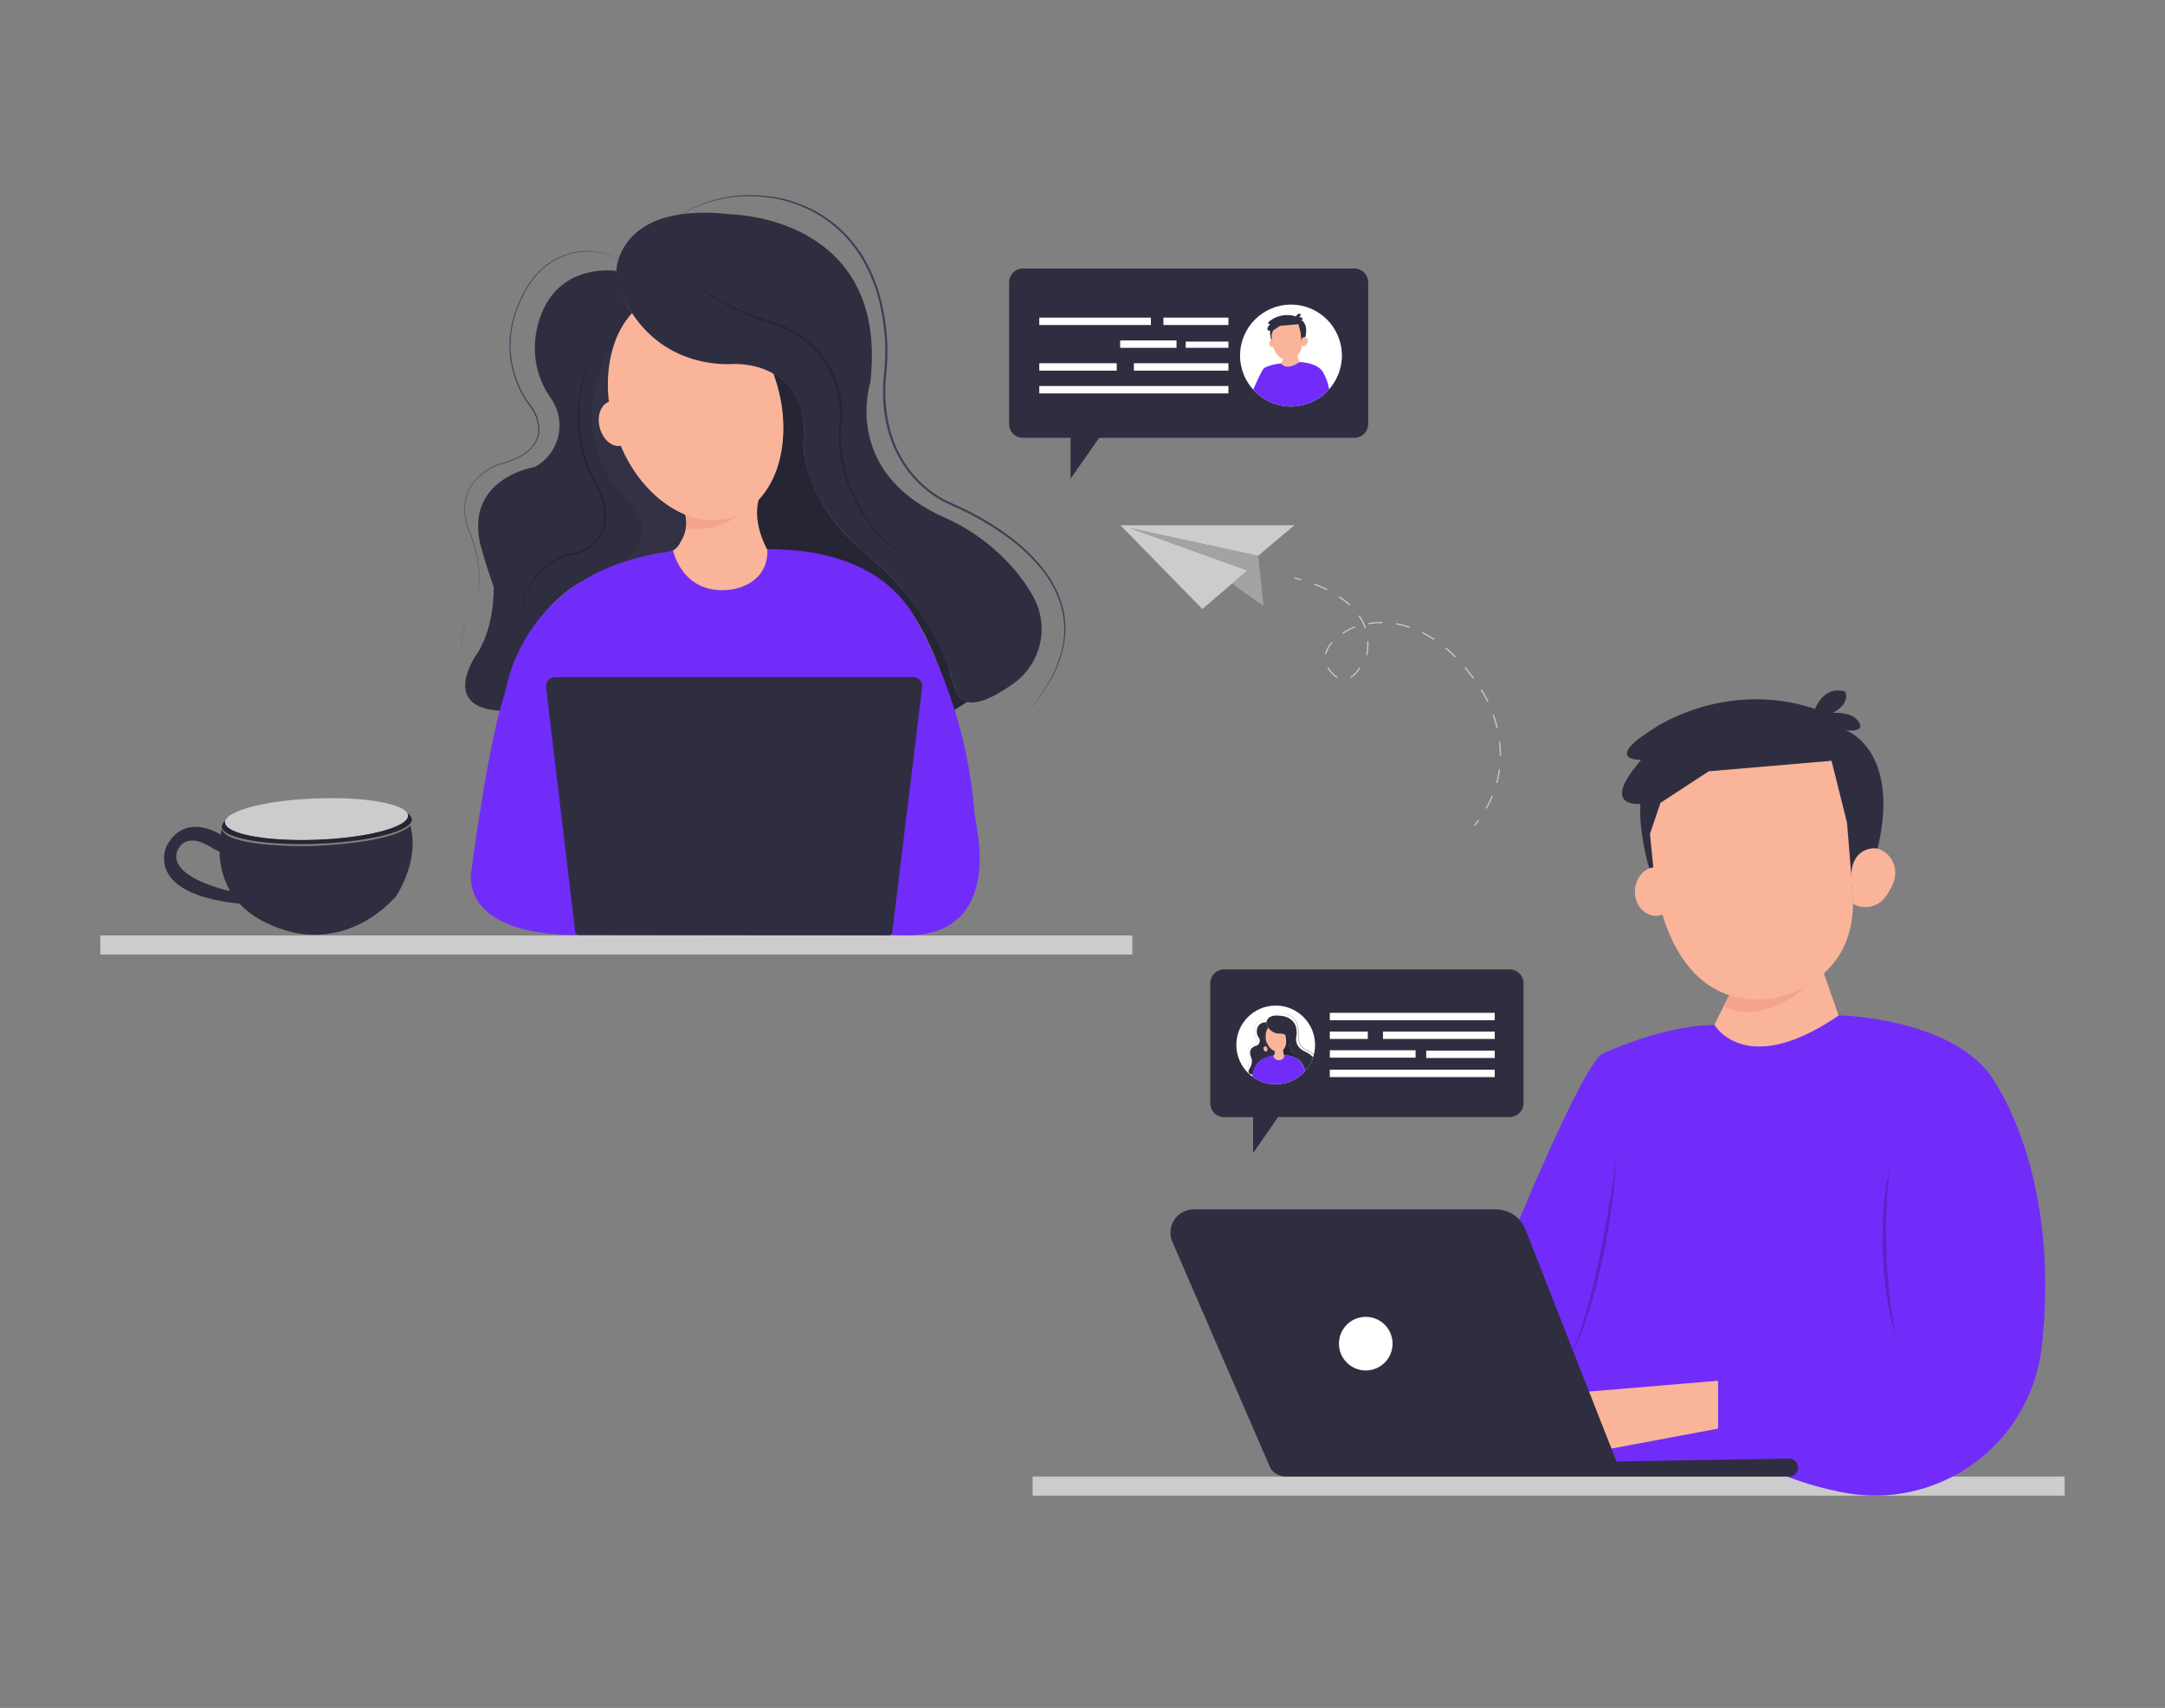<svg id="a933b482-b191-4d53-a79f-90ab624d513f" data-name="Layer 1" xmlns="http://www.w3.org/2000/svg" xmlns:xlink="http://www.w3.org/1999/xlink" width="865.76" height="682.89" viewBox="0 0 865.76 682.89"><rect x="0" y="0" width="865.76" height="682.89" fill="#808080" stroke="none"/><defs><clipPath id="b5e02c97-97e6-4467-be4f-b0cce5af30bf"><circle id="bace0010-d6ac-4662-90cf-db99c8739d74" data-name="SVGID" cx="510.14" cy="417.8" r="15.74" fill="#fff"/></clipPath><clipPath id="edfe23a0-9087-400d-9068-00f36d95d57f"><circle id="b105d6fe-f0ff-4bff-a7e5-c4f864c5ec61" data-name="SVGID" cx="516.25" cy="142.15" r="20.36" fill="#fff"/></clipPath></defs><path d="M272.92,200.44l-9.36,24.21,24,18.09s14.63-.26,20.75-2.12,6.39-19,6.39-19l-7.45-21.15-10.91-6.18Z" fill="#f9b499"/><path d="M246.49,108.35S219.6,104,214.38,133.19a34.67,34.67,0,0,0,5.81,25.92,18.86,18.86,0,0,1-4.63,26.55c-.54.36-1.11.71-1.71,1.06,0,0-28.2,4.35-21.67,31.33,0,0,1.74,6.61,5.23,16.58,0,0,.64,14.76-6.21,26.07,0,0-16.43,22.2,9.25,23.51,0,0,5.51-36.56,31.63-51.36,0,0,21.59-10.92,34.35-12.09a6.5,6.5,0,0,0,4.68-2.61c1.95-2.67,4.28-7.21,2.8-12.41a47.82,47.82,0,0,1-25.45-27.57s-7.31,1.69-9-8.81c0,0-1.34-6.55,4.32-8.81,0,0-4.26-20.19,8.93-35.31C252.76,125.24,246.39,115.94,246.49,108.35Z" fill="#2f2e41"/><path d="M239,136.81a51.44,51.44,0,0,0-3,6.37,60.73,60.73,0,0,0-2.21,6.68,64.73,64.73,0,0,0-1.46,6.88,62.7,62.7,0,0,0-.68,7,58.56,58.56,0,0,0,.18,7l.17,1.74c.06.58.17,1.16.24,1.74.14,1.16.4,2.3.6,3.45a59.87,59.87,0,0,0,4.53,13.22l0,0a36.32,36.32,0,0,1,4.08,9,21,21,0,0,1,.7,9.88,14.28,14.28,0,0,1-1.81,4.68,15.07,15.07,0,0,1-3.32,3.75,15.8,15.8,0,0,1-4.3,2.53,18.33,18.33,0,0,1-2.38.77c-.82.21-1.6.34-2.38.56a26.9,26.9,0,0,0-8.7,4.05,24.64,24.64,0,0,0-6.56,7,31.32,31.32,0,0,0-2.18,4.33,33.73,33.73,0,0,0-1.45,4.64,45.5,45.5,0,0,0-1.07,9.68,43.15,43.15,0,0,1,.79-9.75,29.82,29.82,0,0,1,3.49-9.16,25.07,25.07,0,0,1,6.6-7.28,27.15,27.15,0,0,1,8.88-4.28c.8-.23,1.62-.38,2.38-.58a18.22,18.22,0,0,0,2.27-.74,15.05,15.05,0,0,0,4.08-2.43,14.24,14.24,0,0,0,3.11-3.55,13.14,13.14,0,0,0,1.67-4.4,20.38,20.38,0,0,0-.71-9.45,35.13,35.13,0,0,0-3.92-8.78l0,0v0a61.13,61.13,0,0,1-4.53-13.44,57.38,57.38,0,0,1-1-7,58.94,58.94,0,0,1,2.33-21,60.71,60.71,0,0,1,2.39-6.66A46.47,46.47,0,0,1,239,136.81Z" opacity="0.2"/><path d="M273.91,205.74c-20.26-8.83-27-30.77-27-30.77-7.8-22.2-.43-39.62-.43-39.62-24.19,38.29,4.18,64.71,4.18,64.71,16.66,16.61-5,26.7-5,26.7s12.45-5,19-5.79c0,0,5.39.69,7.41-4.3A13.67,13.67,0,0,0,273.91,205.74Z" fill="#3f3d56"/><path d="M273.91,205.74c-20.26-8.83-27-30.77-27-30.77-7.8-22.2-.43-39.62-.43-39.62-24.19,38.29,4.18,64.71,4.18,64.71,16.66,16.61-5,26.7-5,26.7s12.45-5,19-5.79c0,0,5.39.69,7.41-4.3A13.67,13.67,0,0,0,273.91,205.74Z" opacity="0.2"/><path d="M381.07,284.21s-8.71-36.27-25.68-49.58c0,0-17.85-15.27-48.53-14.84,0,0-6.08-10.46-3.47-20,0,0,17.18-14.62,5.86-50.39,0,0,14.38,6.23,12,27.34,0,0-1.11,19.7,19.87,40.08l10.42,9.3s21.79,18.71,28.39,43.2l2.46,7.52s1.59,3.62,4.79,3.53Z" fill="#2f2e41"/><path d="M381.07,284.21s-8.71-36.27-25.68-49.58c0,0-17.85-15.27-48.53-14.84,0,0-6.08-10.46-3.47-20,0,0,17.18-14.62,5.86-50.39,0,0,14.38,6.23,12,27.34,0,0-1.11,19.7,19.87,40.08l10.42,9.3s21.79,18.71,28.39,43.2l2.46,7.52s1.59,3.62,4.79,3.53Z" opacity="0.2"/><path d="M263.56,92.28a40.27,40.27,0,0,1,4.55-3.81,54.59,54.59,0,0,1,5-3.24,58.46,58.46,0,0,1,5.3-2.68,55.06,55.06,0,0,1,5.58-2.1,53.83,53.83,0,0,1,11.67-2.29,55.09,55.09,0,0,1,11.9.37h0a44.33,44.33,0,0,1,8.25,1.65,55.08,55.08,0,0,1,7.83,3,52.75,52.75,0,0,1,7.27,4.23,51.31,51.31,0,0,1,11.94,11.77,56,56,0,0,1,4.37,7.19,66.33,66.33,0,0,1,5.61,15.81c.31,1.37.54,2.75.81,4.13.15.68.22,1.38.32,2.07l.28,2.08a71.25,71.25,0,0,1,.61,8.38c.05,2.8,0,5.61-.24,8.4-.1,1.39-.26,2.8-.37,4.17s-.18,2.76-.2,4.14A59.42,59.42,0,0,0,356,172a46.52,46.52,0,0,0,7,14.9A44,44,0,0,0,375,198.24q1.75,1.11,3.6,2c1.24.63,2.5,1.17,3.78,1.74,2.55,1.15,5.06,2.4,7.52,3.72a108.16,108.16,0,0,1,14.14,9,73.41,73.41,0,0,1,12.17,11.53,44.47,44.47,0,0,1,8.19,14.59,34.37,34.37,0,0,1,1.09,16.63,47.06,47.06,0,0,1-6,15.57,73.78,73.78,0,0,1-4.71,6.91c-1.69,2.22-3.52,4.33-5.4,6.39,1.85-2.08,3.66-4.21,5.32-6.44a74.94,74.94,0,0,0,4.62-7,46.57,46.57,0,0,0,5.8-15.53A34.45,34.45,0,0,0,423.88,241a43.76,43.76,0,0,0-8.18-14.34,72.44,72.44,0,0,0-12.13-11.34,111.26,111.26,0,0,0-14.07-8.91c-2.45-1.31-4.94-2.54-7.48-3.67-1.26-.56-2.56-1.12-3.81-1.75s-2.49-1.32-3.68-2.07a44.67,44.67,0,0,1-12.19-11.54,47.43,47.43,0,0,1-7.2-15.18,59,59,0,0,1-2-16.67c0-1.41.1-2.81.21-4.21s.28-2.77.38-4.16c.21-2.76.3-5.54.26-8.31a71.71,71.71,0,0,0-.59-8.29l-.28-2.07c-.09-.68-.16-1.37-.31-2-.26-1.36-.48-2.73-.79-4.09a65.17,65.17,0,0,0-5.51-15.63,55.05,55.05,0,0,0-4.28-7.1,53.86,53.86,0,0,0-5.37-6.32A53,53,0,0,0,330.49,88a52.45,52.45,0,0,0-14.88-7.26A42.85,42.85,0,0,0,307.5,79h0a56.78,56.78,0,0,0-11.8-.47,53.36,53.36,0,0,0-11.62,2.14,57.83,57.83,0,0,0-5.57,2,57,57,0,0,0-5.32,2.62,54.37,54.37,0,0,0-5,3.17A41.34,41.34,0,0,0,263.56,92.28Z" fill="#3f3d56"/><path d="M186,262.45a11.91,11.91,0,0,1-1.16-4.38,17.7,17.7,0,0,1,.21-4.54l.21-1.12c.09-.37.19-.74.29-1.11.17-.74.46-1.44.7-2.17s.59-1.4.88-2.1l1-2h0A15.61,15.61,0,0,0,190,241.4a26,26,0,0,0,1.07-3.89,34.3,34.3,0,0,0,.5-8c-.05-.67-.08-1.35-.14-2l-.26-2c0-.33-.08-.67-.13-1l-.2-1-.39-2c-.31-1.31-.69-2.6-1-3.91l-1.28-3.83v0a24.22,24.22,0,0,1-2.32-8.21,18.3,18.3,0,0,1,1.06-8.45c.14-.33.26-.67.42-1l.48-1a16.39,16.39,0,0,1,1.15-1.82,19.7,19.7,0,0,1,1.35-1.67c.51-.5,1-1,1.54-1.49a27.42,27.42,0,0,1,7.26-4.51h0a32.55,32.55,0,0,0,7.48-2.55,18.55,18.55,0,0,0,6.26-4.68,10.37,10.37,0,0,0,2.42-7.23,17.71,17.71,0,0,0-2.39-7.43l0,0a35.55,35.55,0,0,1-3.54-5.11,44.25,44.25,0,0,1-2.7-5.59,41.88,41.88,0,0,1-1.85-5.92c-.25-1-.42-2-.6-3s-.28-2-.34-3.09c0-.51-.08-1-.08-1.55s0-1,0-1.55c0-1,0-2.07.14-3.1s.23-2,.37-3.08c.07-.51.19-1,.28-1.52s.19-1,.33-1.52a48.24,48.24,0,0,1,4.46-11.53,45.23,45.23,0,0,1,3.27-5.26,30.19,30.19,0,0,1,4.19-4.56,29.3,29.3,0,0,1,5.06-3.58,28.07,28.07,0,0,1,5.73-2.35,24.86,24.86,0,0,1,18.1,1.49,33.71,33.71,0,0,1,5.24,3.26,33,33,0,0,0-5.27-3.21,25,25,0,0,0-5.83-1.95,25.25,25.25,0,0,0-12.18.61A28.45,28.45,0,0,0,222,104a28.76,28.76,0,0,0-5,3.55,30.67,30.67,0,0,0-4.14,4.53,46.06,46.06,0,0,0-3.23,5.24,48.22,48.22,0,0,0-4.4,11.47c-.14.49-.21,1-.32,1.5s-.21,1-.27,1.52c-.14,1-.3,2-.36,3s-.11,2.05-.13,3.07c0,.52,0,1,0,1.54s0,1,.09,1.53c.06,1,.21,2,.34,3.06s.36,2,.61,3a41.11,41.11,0,0,0,1.85,5.86,42.12,42.12,0,0,0,2.69,5.53,33.64,33.64,0,0,0,3.5,5v0h0a18.15,18.15,0,0,1,2.46,7.63,10.94,10.94,0,0,1-.55,4,11.54,11.54,0,0,1-2,3.52,19.11,19.11,0,0,1-6.43,4.78,32.64,32.64,0,0,1-7.59,2.56h0a27.44,27.44,0,0,0-7.17,4.43,21,21,0,0,0-1.52,1.46,19,19,0,0,0-1.33,1.64,17.13,17.13,0,0,0-1.13,1.77l-.47.94c-.16.31-.28.65-.41,1a18,18,0,0,0-1.07,8.29,23.78,23.78,0,0,0,2.27,8.1v0h0l1.28,3.85c.34,1.31.71,2.61,1,3.93l.39,2,.19,1c.05.33.09.67.13,1l.26,2c.06.67.08,1.35.13,2a33.69,33.69,0,0,1-.54,8.08,24.91,24.91,0,0,1-1.1,3.91,15.82,15.82,0,0,1-1.84,3.62h0l-1.05,2c-.29.69-.62,1.38-.89,2.09s-.54,1.41-.72,2.15c-.1.37-.21.73-.3,1.1l-.22,1.11a18.07,18.07,0,0,0-.24,4.53A11.91,11.91,0,0,0,186,262.45Z" fill="#3f3d56"/><path d="M230.2,373.78s-42.37,1.74-41.93-23.94c0,0,7.2-55.5,13.87-73.17,0,0,5.8-47.54,64.29-55.91l2.71-.68s3.77,18.43,23.58,15.6c0,0,14.58-1.74,14.14-15.89,0,0,40.57-3,57.9,25.38,0,0,20.39,32,24.53,75.66q.52,5.52,1.46,11c2.15,12.31,4.38,44.84-32.75,42Z" fill="#712cf9"/><rect x="412.94" y="590.36" width="412.7" height="7.64" fill="#ccc"/><rect x="40.12" y="374.02" width="412.7" height="7.64" fill="#ccc"/><path d="M692.56,395.72l-8.25,16.5s10.65,19.16,51.89-3.46L728,385.34Z" fill="#f9b499"/><path d="M764.14,536.48c-38.32,14.77-77,11.57-77,11.57l-.4,25.55c17.16,16.76,46.7,22.35,46.7,22.35l2,.45a67.05,67.05,0,0,0,81.07-58.31c7.84-72.09-21.17-109-21.17-109-17.56-22.35-60-23.11-60-23.11-37.29,25.58-49.72,3.82-49.72,3.82-21.55.27-45.1,11.71-45.1,11.71-8,5.59-33.53,67.45-33.53,67.45l33.57,95.26,51.08,2.8,12,.79,6.75-15.16" fill="#712cf9"/><path d="M218.36,274.74,230,372.47a1.55,1.55,0,0,0,1.56,1.37l123.74.16a1.56,1.56,0,0,0,1.52-1.36l11.95-97.89a3.59,3.59,0,0,0-3.57-4H221.93A3.61,3.61,0,0,0,218.36,274.74Z" fill="#2f2e41"/><path d="M163.17,326.07c.18,4.57-16.07,8.9-36.28,9.68s-36.74-2.3-36.91-6.87a2,2,0,0,1,.08-.64c1.27-4.32,16.93-8.29,36.19-9,19-.73,34.77,1.94,36.72,6.07A2,2,0,0,1,163.17,326.07Z" fill="#ccc"/><path d="M164.71,327.63c.17,4.57-16.7,8.92-37.68,9.73s-38.14-2.25-38.31-6.81a3,3,0,0,1,1.34-2.31,2,2,0,0,0-.08.64c.17,4.57,16.7,7.64,36.91,6.87s36.46-5.11,36.28-9.68a2,2,0,0,0-.2-.79A3.18,3.18,0,0,1,164.71,327.63Z" fill="#2f2e41"/><path d="M164.71,327.63c.17,4.57-16.7,8.92-37.68,9.73s-38.14-2.25-38.31-6.81a3,3,0,0,1,1.34-2.31,2,2,0,0,0-.08.64c.17,4.57,16.7,7.64,36.91,6.87s36.46-5.11,36.28-9.68a2,2,0,0,0-.2-.79A3.18,3.18,0,0,1,164.71,327.63Z" opacity="0.2"/><path d="M164.08,330.07s-4.71,6.88-40.51,8.22c0,0-33.14.66-34.85-6.9,0,0-.24.86-.49,2.34h0s-14.16-9.5-21.61,4.59c0,0-9.48,19,29.21,23h0c4,4.34,10,8.19,18.67,10.73,0,0,23.06,8.7,43.74-13.5C158.24,358.56,168,344.44,164.08,330.07ZM91,356.06c-27.31-7.12-19.47-17-19.47-17,3.21-5.11,9.16-2.59,12.75-.37a28,28,0,0,0,3.52,1.84,32.27,32.27,0,0,0,4.16,15.56Z" fill="#2f2e41"/><path d="M755.76,466.63c-.76,5.68-1.17,11.39-1.4,17.09-.11,2.86-.16,5.71-.17,8.56l0,4.28.14,4.28c.22,5.7.61,11.4,1.29,17.07.28,2.84.72,5.66,1.12,8.5.16,1.42.45,2.82.68,4.23s.48,2.82.7,4.24c-.37-1.38-.73-2.77-1.08-4.16s-.71-2.78-1-4.19l-.83-4.23-.21-1-.16-1.07-.32-2.13c-.2-1.42-.46-2.84-.6-4.27l-.45-4.28-.11-1.08-.08-1.07-.14-2.15c-.09-1.44-.2-2.87-.23-4.31a150.09,150.09,0,0,1,.32-17.23A109.75,109.75,0,0,1,755.76,466.63Z" opacity="0.2"/><path d="M646.4,463.44c-.41,6.67-1.14,13.33-2.07,20s-2,13.23-3.43,19.78-3,13.07-5,19.46a117.19,117.19,0,0,1-7.46,18.63c.6-1.56,1.21-3.12,1.84-4.66.33-.77.58-1.57.85-2.36l.8-2.37c.26-.79.56-1.56.8-2.36l.72-2.4c.46-1.6,1-3.17,1.4-4.79l1.31-4.83,1.18-4.85c.41-1.62.77-3.25,1.13-4.87s.75-3.25,1.06-4.89l1-4.9.94-4.91q.93-4.92,1.77-9.85l.42-2.47.41-2.47c.28-1.64.54-3.29.79-4.94C645.44,470.05,645.91,466.75,646.4,463.44Z" opacity="0.2"/><polygon points="687.05 552.06 634.82 556.43 644.4 579.19 687.05 571.2 687.05 552.06" fill="#f9b499"/><path d="M508.1,587.17l-39.28-90.61a9.28,9.28,0,0,1,8.51-13H598.19a12.75,12.75,0,0,1,11.87,8.1l36.34,92.68,69-1.13A3.56,3.56,0,0,1,719,586.8h0a3.56,3.56,0,0,1-3.56,3.56H514.17a7.35,7.35,0,0,1-6.07-3.19Z" fill="#2f2e41"/><circle cx="546.15" cy="537.23" r="10.72" fill="#fff"/><path d="M603.69,387.6H489.54a5.59,5.59,0,0,0-5.59,5.59v47.9a5.58,5.58,0,0,0,5.59,5.58h11.57V461l10-14.37h92.55a5.58,5.58,0,0,0,5.59-5.58v-47.9A5.59,5.59,0,0,0,603.69,387.6Z" fill="#2f2e41"/><circle id="a0939f5d-94a7-4c5d-837b-fd65c6c697cb" data-name="SVGID" cx="510.14" cy="417.8" r="15.74" fill="#fff"/><g clip-path="url(#b5e02c97-97e6-4467-be4f-b0cce5af30bf)"><path d="M509.57,419.7l-1.11,2.87,2.84,2.14a13.36,13.36,0,0,0,2.46-.25c.72-.22.75-2.25.75-2.25l-.88-2.51-1.29-.73Z" fill="#f9b499"/><ellipse cx="510.19" cy="415.2" rx="3.98" ry="5.52" transform="translate(-103.07 177.29) rotate(-17.94)" fill="#f9b499"/><path d="M506.53,408.28c.33-1.06,1.48-2.61,5.38-2.15,0,0,7.47.1,6.54,8,0,0-1.35,4.17,3.49,6.35a9.35,9.35,0,0,1,3,2.1,8.26,8.26,0,0,1,1.27,1.71,3.19,3.19,0,0,1-1,4.08c-.88.61-2.21,1.39-2.68.39,0,0-.16-.55-.45-1.32a11.92,11.92,0,0,0-3.61-5c-1.38-1.16-3.42-3.33-3.15-6a3,3,0,0,0-2.38-3.08,4.39,4.39,0,0,0-1.08-.1,5.35,5.35,0,0,1-5.24-3.48A2,2,0,0,1,506.53,408.28Z" fill="#2f2e41"/><path d="M509.28,407.88a2.26,2.26,0,0,0,.11.37.91.91,0,0,0,.09.17l.09.17.11.16a.56.56,0,0,0,.05.08l.07.08.12.15.13.13a5.84,5.84,0,0,0,1.22.94l.34.19a3.65,3.65,0,0,0,.34.18c.24.1.47.22.71.31l.36.14.09,0,.09,0,.19.06.73.24a4.54,4.54,0,0,1,2.38,1.95,4.43,4.43,0,0,1,.56,3h0a5.58,5.58,0,0,0,0,1,8.58,8.58,0,0,0,.18,1,8.16,8.16,0,0,0,.32,1,7.56,7.56,0,0,0,.45.9,6.79,6.79,0,0,0,1.27,1.56,7.89,7.89,0,0,0,1.66,1.14,8,8,0,0,1-1.69-1.11,6.66,6.66,0,0,1-1.3-1.55,6.73,6.73,0,0,1-.8-1.87,8.4,8.4,0,0,1-.19-1,5.77,5.77,0,0,1,0-1h0a4.62,4.62,0,0,0,0-1.53,4.53,4.53,0,0,0-.54-1.42,4.48,4.48,0,0,0-2.32-1.92l-.73-.25-.19-.06-.09,0-.09,0-.36-.14c-.24-.09-.47-.21-.71-.32a3.65,3.65,0,0,1-.34-.18l-.34-.19a6,6,0,0,1-1.21-1l-.14-.14-.12-.16-.06-.07,0-.09-.11-.16-.09-.17-.08-.18A2.24,2.24,0,0,1,509.28,407.88Z" opacity="0.2"/><path d="M506.44,408.8a3.32,3.32,0,0,0-3.8,2.94,4.1,4.1,0,0,0,.69,3.07,2.23,2.23,0,0,1-.55,3.14l-.2.13s-3.34.51-2.57,3.71c0,0,.21.78.62,2a6.25,6.25,0,0,1-.73,3.09s-1.95,2.62,1.09,2.78c0,0,.65-4.33,3.74-6.08a15.81,15.81,0,0,1,4.07-1.43.76.76,0,0,0,.55-.31,1.7,1.7,0,0,0,.34-1.47,5.66,5.66,0,0,1-3-3.26s-.86.2-1.06-1.05a.94.94,0,0,1,.51-1,5.26,5.26,0,0,1,1.06-4.18A4.37,4.37,0,0,1,506.44,408.8Z" fill="#2f2e41"/><path d="M505.56,412.17a6.73,6.73,0,0,0-.62,1.55,7.27,7.27,0,0,0-.17.81,5.69,5.69,0,0,0-.08.83,7.73,7.73,0,0,0,0,.83l0,.2,0,.21a2.93,2.93,0,0,0,.07.41,7.18,7.18,0,0,0,.53,1.56h0a4.21,4.21,0,0,1,.48,1.06,2.58,2.58,0,0,1,.09,1.17,1.48,1.48,0,0,1-.22.55,1.69,1.69,0,0,1-.39.45,1.76,1.76,0,0,1-.51.3,1.52,1.52,0,0,1-.28.09l-.28.07a2.86,2.86,0,0,0-1,.48,2.81,2.81,0,0,0-.78.83,3.06,3.06,0,0,0-.26.51,4.42,4.42,0,0,0-.17.55,5.46,5.46,0,0,0-.13,1.14,5,5,0,0,1,.1-1.15,3.6,3.6,0,0,1,.41-1.09,3.19,3.19,0,0,1,.78-.86,3.27,3.27,0,0,1,1.05-.5l.28-.07.27-.09a1.86,1.86,0,0,0,.49-.29,1.61,1.61,0,0,0,.36-.42,1.44,1.44,0,0,0,.2-.52,2.51,2.51,0,0,0-.08-1.12,4.43,4.43,0,0,0-.47-1h0a7.45,7.45,0,0,1-.54-1.59,8,8,0,0,1-.11-.84,7.85,7.85,0,0,1,0-.84,7.14,7.14,0,0,1,.29-1.65,7.25,7.25,0,0,1,.28-.78A5.28,5.28,0,0,1,505.56,412.17Z" opacity="0.2"/><path d="M509.69,420.33a6.35,6.35,0,0,1-3.2-3.64,7,7,0,0,1-.05-4.69c-2.87,4.53.49,7.66.49,7.66,2,2-.59,3.16-.59,3.16a12.46,12.46,0,0,1,2.25-.69.84.84,0,0,0,.88-.5A1.65,1.65,0,0,0,509.69,420.33Z" fill="#3f3d56"/><path d="M509.69,420.33a6.35,6.35,0,0,1-3.2-3.64,7,7,0,0,1-.05-4.69c-2.87,4.53.49,7.66.49,7.66,2,2-.59,3.16-.59,3.16a12.46,12.46,0,0,1,2.25-.69.84.84,0,0,0,.88-.5A1.65,1.65,0,0,0,509.69,420.33Z" opacity="0.2"/><path d="M522.37,429.62s-1-4.29-3-5.87a9.09,9.09,0,0,0-5.74-1.76,3.59,3.59,0,0,1-.42-2.37s2-1.73.7-6a3,3,0,0,1,1.42,3.23,6.71,6.71,0,0,0,2.35,4.75l1.23,1.1a11.92,11.92,0,0,1,3.36,5.11l.29.89s.19.43.57.42Z" fill="#2f2e41"/><path d="M522.37,429.62s-1-4.29-3-5.87a9.09,9.09,0,0,0-5.74-1.76,3.59,3.59,0,0,1-.42-2.37s2-1.73.7-6a3,3,0,0,1,1.42,3.23,6.71,6.71,0,0,0,2.35,4.75l1.23,1.1a11.92,11.92,0,0,1,3.36,5.11l.29.89s.19.43.57.42Z" opacity="0.2"/><path d="M508.46,406.9a4.6,4.6,0,0,1,.54-.45,5.36,5.36,0,0,1,.59-.38,4.65,4.65,0,0,1,.63-.32,4.73,4.73,0,0,1,.66-.25,6.48,6.48,0,0,1,1.38-.27,6.65,6.65,0,0,1,1.41,0h0a5.39,5.39,0,0,1,1,.2,5.26,5.26,0,0,1,.93.36,5.67,5.67,0,0,1,.86.5,5.78,5.78,0,0,1,.76.63,6.3,6.3,0,0,1,1.17,1.61,7.86,7.86,0,0,1,.66,1.87c0,.17.07.33.1.49a2.17,2.17,0,0,1,0,.25l0,.24a6.63,6.63,0,0,1,.07,1,8.19,8.19,0,0,1,0,1c0,.16,0,.33,0,.49s0,.33,0,.49a6.73,6.73,0,0,0,.24,1.95,5.47,5.47,0,0,0,.83,1.76,5.14,5.14,0,0,0,1.41,1.34,3.62,3.62,0,0,0,.43.24c.14.08.29.14.44.21.31.14.6.28.89.44a13.28,13.28,0,0,1,1.68,1.07,8.83,8.83,0,0,1,1.44,1.36,5.38,5.38,0,0,1,1,1.73,4.11,4.11,0,0,1,.13,2,5.6,5.6,0,0,1-.72,1.84,6.52,6.52,0,0,1-.55.82c-.2.26-.42.51-.64.76.22-.25.43-.5.63-.77a7.74,7.74,0,0,0,.54-.82,5.54,5.54,0,0,0,.69-1.84,4.11,4.11,0,0,0-.14-1.94,5.25,5.25,0,0,0-1-1.7,8.33,8.33,0,0,0-1.44-1.34,12.92,12.92,0,0,0-1.66-1.05c-.29-.16-.59-.31-.89-.44s-.3-.13-.45-.21a3.62,3.62,0,0,1-.43-.24,5.26,5.26,0,0,1-1.45-1.37,5.67,5.67,0,0,1-.85-1.79,7,7,0,0,1-.24-2c0-.16,0-.33,0-.5s0-.32,0-.49c0-.33,0-.65,0-1a7.93,7.93,0,0,0-.07-1l0-.25a2,2,0,0,0,0-.24l-.09-.49a8.14,8.14,0,0,0-.65-1.85,8.94,8.94,0,0,0-.51-.84,6.41,6.41,0,0,0-.64-.74,5.76,5.76,0,0,0-.75-.64,7.15,7.15,0,0,0-.84-.5,7.31,7.31,0,0,0-.92-.36,5.11,5.11,0,0,0-1-.2h0a7.26,7.26,0,0,0-1.4-.05,5.8,5.8,0,0,0-1.37.25,6.42,6.42,0,0,0-.66.24,6.14,6.14,0,0,0-.63.31,4.67,4.67,0,0,0-.6.38A4.51,4.51,0,0,0,508.46,406.9Z" fill="#2f2e41"/><path d="M499.28,427a1.33,1.33,0,0,1-.13-.51,2,2,0,0,1,0-.54l0-.13,0-.14a2.41,2.41,0,0,1,.08-.25,1.89,1.89,0,0,1,.11-.25l.12-.24h0a1.72,1.72,0,0,0,.21-.43,2.42,2.42,0,0,0,.13-.46,4.3,4.3,0,0,0,.06-.95c0-.08,0-.16,0-.24l0-.23a.5.5,0,0,0,0-.12l0-.12-.05-.23c0-.16-.08-.31-.12-.47l-.15-.45h0a2.7,2.7,0,0,1-.27-1,2.13,2.13,0,0,1,.12-1l.05-.12.06-.11a1.35,1.35,0,0,1,.14-.22,1.39,1.39,0,0,1,.15-.19c.07-.06.12-.13.19-.18a3.2,3.2,0,0,1,.86-.54h0a3.46,3.46,0,0,0,.89-.3,2.24,2.24,0,0,0,.74-.55,1.31,1.31,0,0,0,.22-.4,1.19,1.19,0,0,0,.06-.46,2,2,0,0,0-.28-.88h0a4.07,4.07,0,0,1-.41-.61,4,4,0,0,1-.32-.66,4.37,4.37,0,0,1-.22-.7c0-.12-.05-.24-.07-.36a2.21,2.21,0,0,1,0-.37,1.09,1.09,0,0,1,0-.18c0-.06,0-.12,0-.18s0-.25,0-.37,0-.24,0-.36,0-.13,0-.19a.85.85,0,0,1,0-.17,5.53,5.53,0,0,1,.52-1.37,5,5,0,0,1,.39-.62,3.2,3.2,0,0,1,.5-.54,3.07,3.07,0,0,1,1.27-.7,3,3,0,0,1,1.45-.07,3.4,3.4,0,0,1,.7.24,4.57,4.57,0,0,1,.62.39,3.4,3.4,0,0,0-.63-.38,2.8,2.8,0,0,0-.69-.23,2.94,2.94,0,0,0-1.44.07,3.27,3.27,0,0,0-.67.28,3.51,3.51,0,0,0-.59.42,3.15,3.15,0,0,0-.49.54,4.33,4.33,0,0,0-.39.62,6.5,6.5,0,0,0-.52,1.35l0,.18c0,.06,0,.12,0,.18s0,.24,0,.36,0,.25,0,.37,0,.12,0,.18a1.09,1.09,0,0,0,0,.18c0,.12,0,.24,0,.36s0,.24.07.36a5.54,5.54,0,0,0,.22.69,5,5,0,0,0,.32.66,4.13,4.13,0,0,0,.41.59h0a2.17,2.17,0,0,1,.29.9,1.25,1.25,0,0,1-.07.47,1.22,1.22,0,0,1-.23.42,2.34,2.34,0,0,1-.76.57,4.14,4.14,0,0,1-.9.3h0a3.18,3.18,0,0,0-.84.52c-.07.05-.12.12-.18.17l-.16.2a1.48,1.48,0,0,0-.13.21l-.06.11a1.17,1.17,0,0,1-.05.11,2.21,2.21,0,0,0-.13,1,3.2,3.2,0,0,0,.27,1h0l.16.45.12.47,0,.23,0,.12s0,.08,0,.12l0,.24c0,.08,0,.16,0,.24a3.89,3.89,0,0,1-.07,1,2.64,2.64,0,0,1-.13.46,1.46,1.46,0,0,1-.22.43h0l-.13.24-.1.24a2.67,2.67,0,0,0-.09.26l0,.13,0,.13a2.45,2.45,0,0,0,0,.54A1.53,1.53,0,0,0,499.28,427Z" fill="#2f2e41"/><path d="M504.51,440.22s-5,.21-5-2.83c0,0,.85-6.57,1.64-8.66,0,0,.69-5.63,7.61-6.62l.32-.08a2.4,2.4,0,0,0,2.79,1.85,1.88,1.88,0,0,0,1.68-1.89s4.8-.35,6.85,3a22.27,22.27,0,0,1,2.9,9q.06.65.18,1.29c.25,1.46.51,5.31-3.88,5Z" fill="#712cf9"/><ellipse cx="506.4" cy="416.02" rx="0.77" ry="1.08" transform="matrix(0.97, -0.25, 0.25, 0.97, -89.14, 142.44)" fill="#f9b499"/></g><rect x="531.78" y="404.96" width="65.95" height="2.95" fill="#fff"/><rect x="531.78" y="427.7" width="65.95" height="2.95" fill="#fff"/><rect x="531.78" y="412.45" width="15.18" height="2.95" fill="#fff"/><rect x="531.78" y="419.93" width="34.3" height="2.95" fill="#fff"/><rect x="570.33" y="420.07" width="27.4" height="2.95" fill="#fff"/><rect x="553.03" y="412.45" width="44.7" height="2.95" fill="#fff"/><path d="M409.09,107.35H541.53a5.58,5.58,0,0,1,5.59,5.58V169.5a5.58,5.58,0,0,1-5.59,5.58h-102L428.11,191.4V175.08h-19a5.58,5.58,0,0,1-5.59-5.58V112.93A5.58,5.58,0,0,1,409.09,107.35Z" fill="#2f2e41"/><circle id="f7e24c9d-49a4-49c3-b542-df7e67f46b5d" data-name="SVGID" cx="516.25" cy="142.15" r="20.36" fill="#fff"/><g clip-path="url(#edfe23a0-9087-400d-9068-00f36d95d57f)"><path d="M513.31,143.23l-1.22,2.45s1.58,2.85,7.71-.51l-1.23-3.48Z" fill="#f9b499"/><path d="M524,164.15a28.93,28.93,0,0,1-11.45,1.72l-.06,3.8c2.55,2.49,6.94,3.32,6.94,3.32l.3.07a10,10,0,0,0,12.05-8.67c1.16-10.71-3.15-16.2-3.15-16.2-2.61-3.32-8.93-3.43-8.93-3.43-5.54,3.8-7.38.57-7.38.57a18.69,18.69,0,0,0-6.71,1.74c-1.18.83-5,10-5,10l5,14.16,7.59.42,1.78.12,1-2.26" fill="#712cf9"/><path d="M508.4,136a12.61,12.61,0,0,1-.52-3.82s-2.45.29,0-2.54c0,0,.17-.07-.27-.09,0,0-1.69-.12,1.08-1.84a11.44,11.44,0,0,1,9.59-1.17s.51-1.42,1.78-1c0,0,.39.64-.72,1.27,0,0,1.43-.12,1.63.79,0,0,0,.36-.87.24,0,0,3.28,1.14,1.89,7,0,0-1.85-.32-1.5,2.33,0,0-2,.83-2.25-2.21l-.16-3.61s-5.3,2.74-4.83.28a22.61,22.61,0,0,1-4.35,1.94l-.23,2.42Z" fill="#2f2e41"/><path d="M508.65,136s.5,8.43,6.88,7.78a5.72,5.72,0,0,0,4.94-6.6l-.31-3.87-.92-3.68-7.3.62-2.88,1.87-.62,1.84Z" fill="#f9b499"/><path d="M522.31,135s1.6.92,0,2.87a1.5,1.5,0,0,1-1.8.27l0-1s-.38-1.62.66-2.18A1.2,1.2,0,0,1,522.31,135Z" fill="#f9b499"/><ellipse cx="508.8" cy="137.4" rx="1.25" ry="1.44" fill="#f9b499"/></g><rect x="465.23" y="127" width="26" height="2.95" transform="translate(956.47 256.95) rotate(-180)" fill="#fff"/><rect x="415.61" y="127" width="44.63" height="2.95" transform="translate(875.84 256.95) rotate(-180)" fill="#fff"/><rect x="415.61" y="154.35" width="75.63" height="2.95" transform="translate(906.84 311.64) rotate(-180)" fill="#fff"/><rect x="474.14" y="136.59" width="17.09" height="2.48" transform="translate(965.38 275.65) rotate(-180)" fill="#fff"/><rect x="447.94" y="136.12" width="22.54" height="2.95" transform="translate(918.42 275.19) rotate(-180)" fill="#fff"/><rect x="453.42" y="145.24" width="37.81" height="2.95" transform="translate(944.66 293.43) rotate(-180)" fill="#fff"/><rect x="415.61" y="145.24" width="30.97" height="2.95" transform="translate(862.18 293.43) rotate(-180)" fill="#fff"/><path d="M520.25,232c-1.65-.47-2.68-.68-2.69-.69l.09-.45s1.06.22,2.72.69Z" fill="#ccc"/><path d="M594.5,323.38l-.41-.23a45.16,45.16,0,0,0,2.43-4.94l.43.17A45.3,45.3,0,0,1,594.5,323.38Zm4.25-10.27-.45-.12a42.64,42.64,0,0,0,1.08-5.4l.46.06A41.86,41.86,0,0,1,598.75,313.11Zm1.47-11h-.47v-.17a45.94,45.94,0,0,0-.32-5.34l.47,0a46.79,46.79,0,0,1,.32,5.39Zm-1.75-10.94a50.59,50.59,0,0,0-1.55-5.29l.44-.16a51.76,51.76,0,0,1,1.57,5.35Zm-3.64-10.4a37,37,0,0,0-2.51-4.58l-.16-.25.39-.26.16.25a37.86,37.86,0,0,1,2.54,4.64Zm-5.79-9.4c-1.11-1.52-2.25-3-3.4-4.35l.35-.3c1.16,1.38,2.31,2.85,3.43,4.38Zm-54.35-.26a10.33,10.33,0,0,1-2.57-2.24,12.21,12.21,0,0,1-1.3-1.81l.4-.24a12.07,12.07,0,0,0,1.25,1.75,10.39,10.39,0,0,0,2.45,2.14Zm5.48,0-.24-.4a12.28,12.28,0,0,0,3.72-3.92l.39.26A12.76,12.76,0,0,1,540.17,271.09Zm41.75-8.16c-1.32-1.33-2.69-2.59-4.06-3.74l.3-.35c1.38,1.15,2.76,2.42,4.09,3.77Zm-35.32-.88-.43-.17c.15-.37.22-.58.23-.58a23.33,23.33,0,0,0,.36-4c0-.29,0-.57,0-.84l.47,0c0,.28,0,.57,0,.86a22.22,22.22,0,0,1-.38,4.08A6.57,6.57,0,0,1,546.6,262.05Zm-16.29-.4-.45-.1a10.83,10.83,0,0,1,2.71-4.9l.35.31A10.44,10.44,0,0,0,530.31,261.65Zm43.14-5.76a46.11,46.11,0,0,0-4.76-2.76l.2-.42a47.22,47.22,0,0,1,4.82,2.79Zm-36.36-2.48-.26-.38a31,31,0,0,1,3.13-1.85,17.89,17.89,0,0,1,1.84-.73l.16.44a16.31,16.31,0,0,0-1.76.7h0A26.44,26.44,0,0,0,537.09,253.41Zm8.65-2.27a19.93,19.93,0,0,0-2.48-4.86l.38-.27a20.38,20.38,0,0,1,2.54,5ZM563.6,251a37.58,37.58,0,0,0-5.34-1.34l.08-.46a36.8,36.8,0,0,1,5.4,1.36Zm-16.3-1.44-.07-.46a34.51,34.51,0,0,1,5.2-.4h.36v.47h-.35A33.69,33.69,0,0,0,547.3,249.59Zm-7.65-7.44a34.66,34.66,0,0,0-4.34-3.38l.26-.39a34.78,34.78,0,0,1,4.39,3.43ZM530.54,236c-1.6-.8-3.3-1.55-5.06-2.22l.17-.44c1.77.68,3.49,1.44,5.09,2.24Z" fill="#ccc"/><path d="M589.76,330.29l-.36-.29c.59-.73,1.16-1.47,1.7-2.21l.37.28C590.94,328.81,590.36,329.56,589.76,330.29Z" fill="#ccc"/><polygon points="480.8 243.5 448.06 210.03 517.6 210.03 503.11 222.23 452.02 211.19 498.85 228.09 492.76 233.28 480.8 243.5" fill="#ccc"/><polygon points="505.24 242.26 492.76 233.36 498.85 228.16 452.02 211.26 503.11 222.3 505.24 242.26" fill="#ccc"/><polygon points="505.24 242.26 492.76 233.36 498.85 228.16 452.02 211.26 503.11 222.3 505.24 242.26" opacity="0.2"/><path d="M274.16,211.38s1.06-3.36-.25-5.64c0,0,14.2,5.17,22.52-.63C296.43,205.11,288.15,212.87,274.16,211.38Z" fill="#f4a48e"/><ellipse cx="278.16" cy="162.4" rx="33.65" ry="46.63" transform="translate(-36.49 93.55) rotate(-17.94)" fill="#f9b499"/><path d="M247.26,103.9c2.81-8.88,12.49-22,45.46-18.15,0,0,63.1.87,55.27,67.46,0,0-11.48,35.2,29.43,53.58a79.11,79.11,0,0,1,25.35,17.78,69,69,0,0,1,10.71,14.49A26.81,26.81,0,0,1,405,273.49c-7.4,5.18-18.62,11.76-22.59,3.32,0,0-1.35-4.67-3.8-11.19a102,102,0,0,0-30.5-42.52c-11.74-9.74-28.95-28.11-26.63-50.74,0,0,1.45-21-20.15-26a34.75,34.75,0,0,0-9.1-.79c-7.59.27-32.34-1.14-44.27-29.43A17.66,17.66,0,0,1,247.26,103.9Z" fill="#2f2e41"/><path d="M270.52,100.55a12.17,12.17,0,0,0,.92,3.12c.24.49.43,1,.7,1.48l.8,1.42.92,1.35c.15.22.29.46.46.67l.52.63,1,1.27,1.13,1.17a51.7,51.7,0,0,0,10.31,7.94c.93.55,1.9,1.05,2.85,1.57s1.9,1.06,2.9,1.49c2,.89,3.93,1.88,6,2.61l3,1.19.76.29c.25.1.51.18.77.26l1.55.51,6.23,2A38.48,38.48,0,0,1,331.48,146a36.92,36.92,0,0,1,4.67,12.33,37.89,37.89,0,0,1,.08,13.18v0a49.82,49.82,0,0,0,.32,8.45,62.15,62.15,0,0,0,1.55,8.34,63.49,63.49,0,0,0,2.66,8.07,59.81,59.81,0,0,0,3.79,7.6,58.15,58.15,0,0,0,10.74,13.13,68,68,0,0,0,14,9.65A66,66,0,0,1,355,217.38a56.7,56.7,0,0,1-11-13.09,58.76,58.76,0,0,1-6.69-15.78,61.89,61.89,0,0,1-1.61-8.44,51.6,51.6,0,0,1-.36-8.62h0v0a36.92,36.92,0,0,0-4.67-24.92,37.67,37.67,0,0,0-19.58-16.18l-6.2-2.1-1.55-.53-.78-.26-.76-.31-3-1.23c-2.05-.76-4-1.78-6-2.7-1-.45-1.95-1-2.91-1.53s-1.92-1-2.86-1.62a50.91,50.91,0,0,1-10.25-8.18l-1.12-1.2-1-1.3-.51-.65a8,8,0,0,1-.45-.68l-.9-1.37L272,105.2c-.26-.48-.44-1-.67-1.5A12.75,12.75,0,0,1,270.52,100.55Z" opacity="0.2"/><ellipse cx="246.15" cy="169.36" rx="6.53" ry="9.11" transform="translate(-34.97 68.16) rotate(-14.73)" fill="#f9b499"/><path d="M689.14,402.57l2.34-4.68s18.28,4.38,31.23-3.88C722.71,394,706.51,410.22,689.14,402.57Z" fill="#f4a48e"/><path d="M659.48,347.08s-4.27-14.05-3.5-25.7c0,0-16.49,1.94-.09-17.08,0,0,1.16-.51-1.84-.65,0,0-11.38-.79,7.25-12.37,0,0,28.34-19.82,64.52-7.85,0,0,3.46-9.58,12-6.92,0,0,2.66,4.26-4.79,8.52,0,0,9.58-.8,10.91,5.32,0,0,.26,2.39-5.86,1.6,0,0,22.09,7.71,12.78,47.36,0,0-12.51-2.13-10.12,15.7,0,0-13.57,5.59-15.16-14.9l-1.07-24.23s-35.65,18.37-32.46,1.88c0,0-20,11.17-29.27,13l-1.6,16.3Z" fill="#2f2e41"/><path d="M661.16,347.09s3.4,56.68,46.3,52.29c0,0,37.19-4.33,33.26-44.37l-2.12-26.08-6.19-24.74-49.09,4.19L664,321l-4.19,12.37Z" fill="#f9b499"/><path d="M753.13,340.31s10.74,6.18,0,19.35c0,0-4.71,5.39-12.12,1.8l-.29-6.45s-2.54-10.91,4.45-14.7C745.17,340.31,749.5,337.81,753.13,340.31Z" fill="#f9b499"/><ellipse cx="662.16" cy="356.47" rx="8.38" ry="9.71" fill="#f9b499"/></svg>